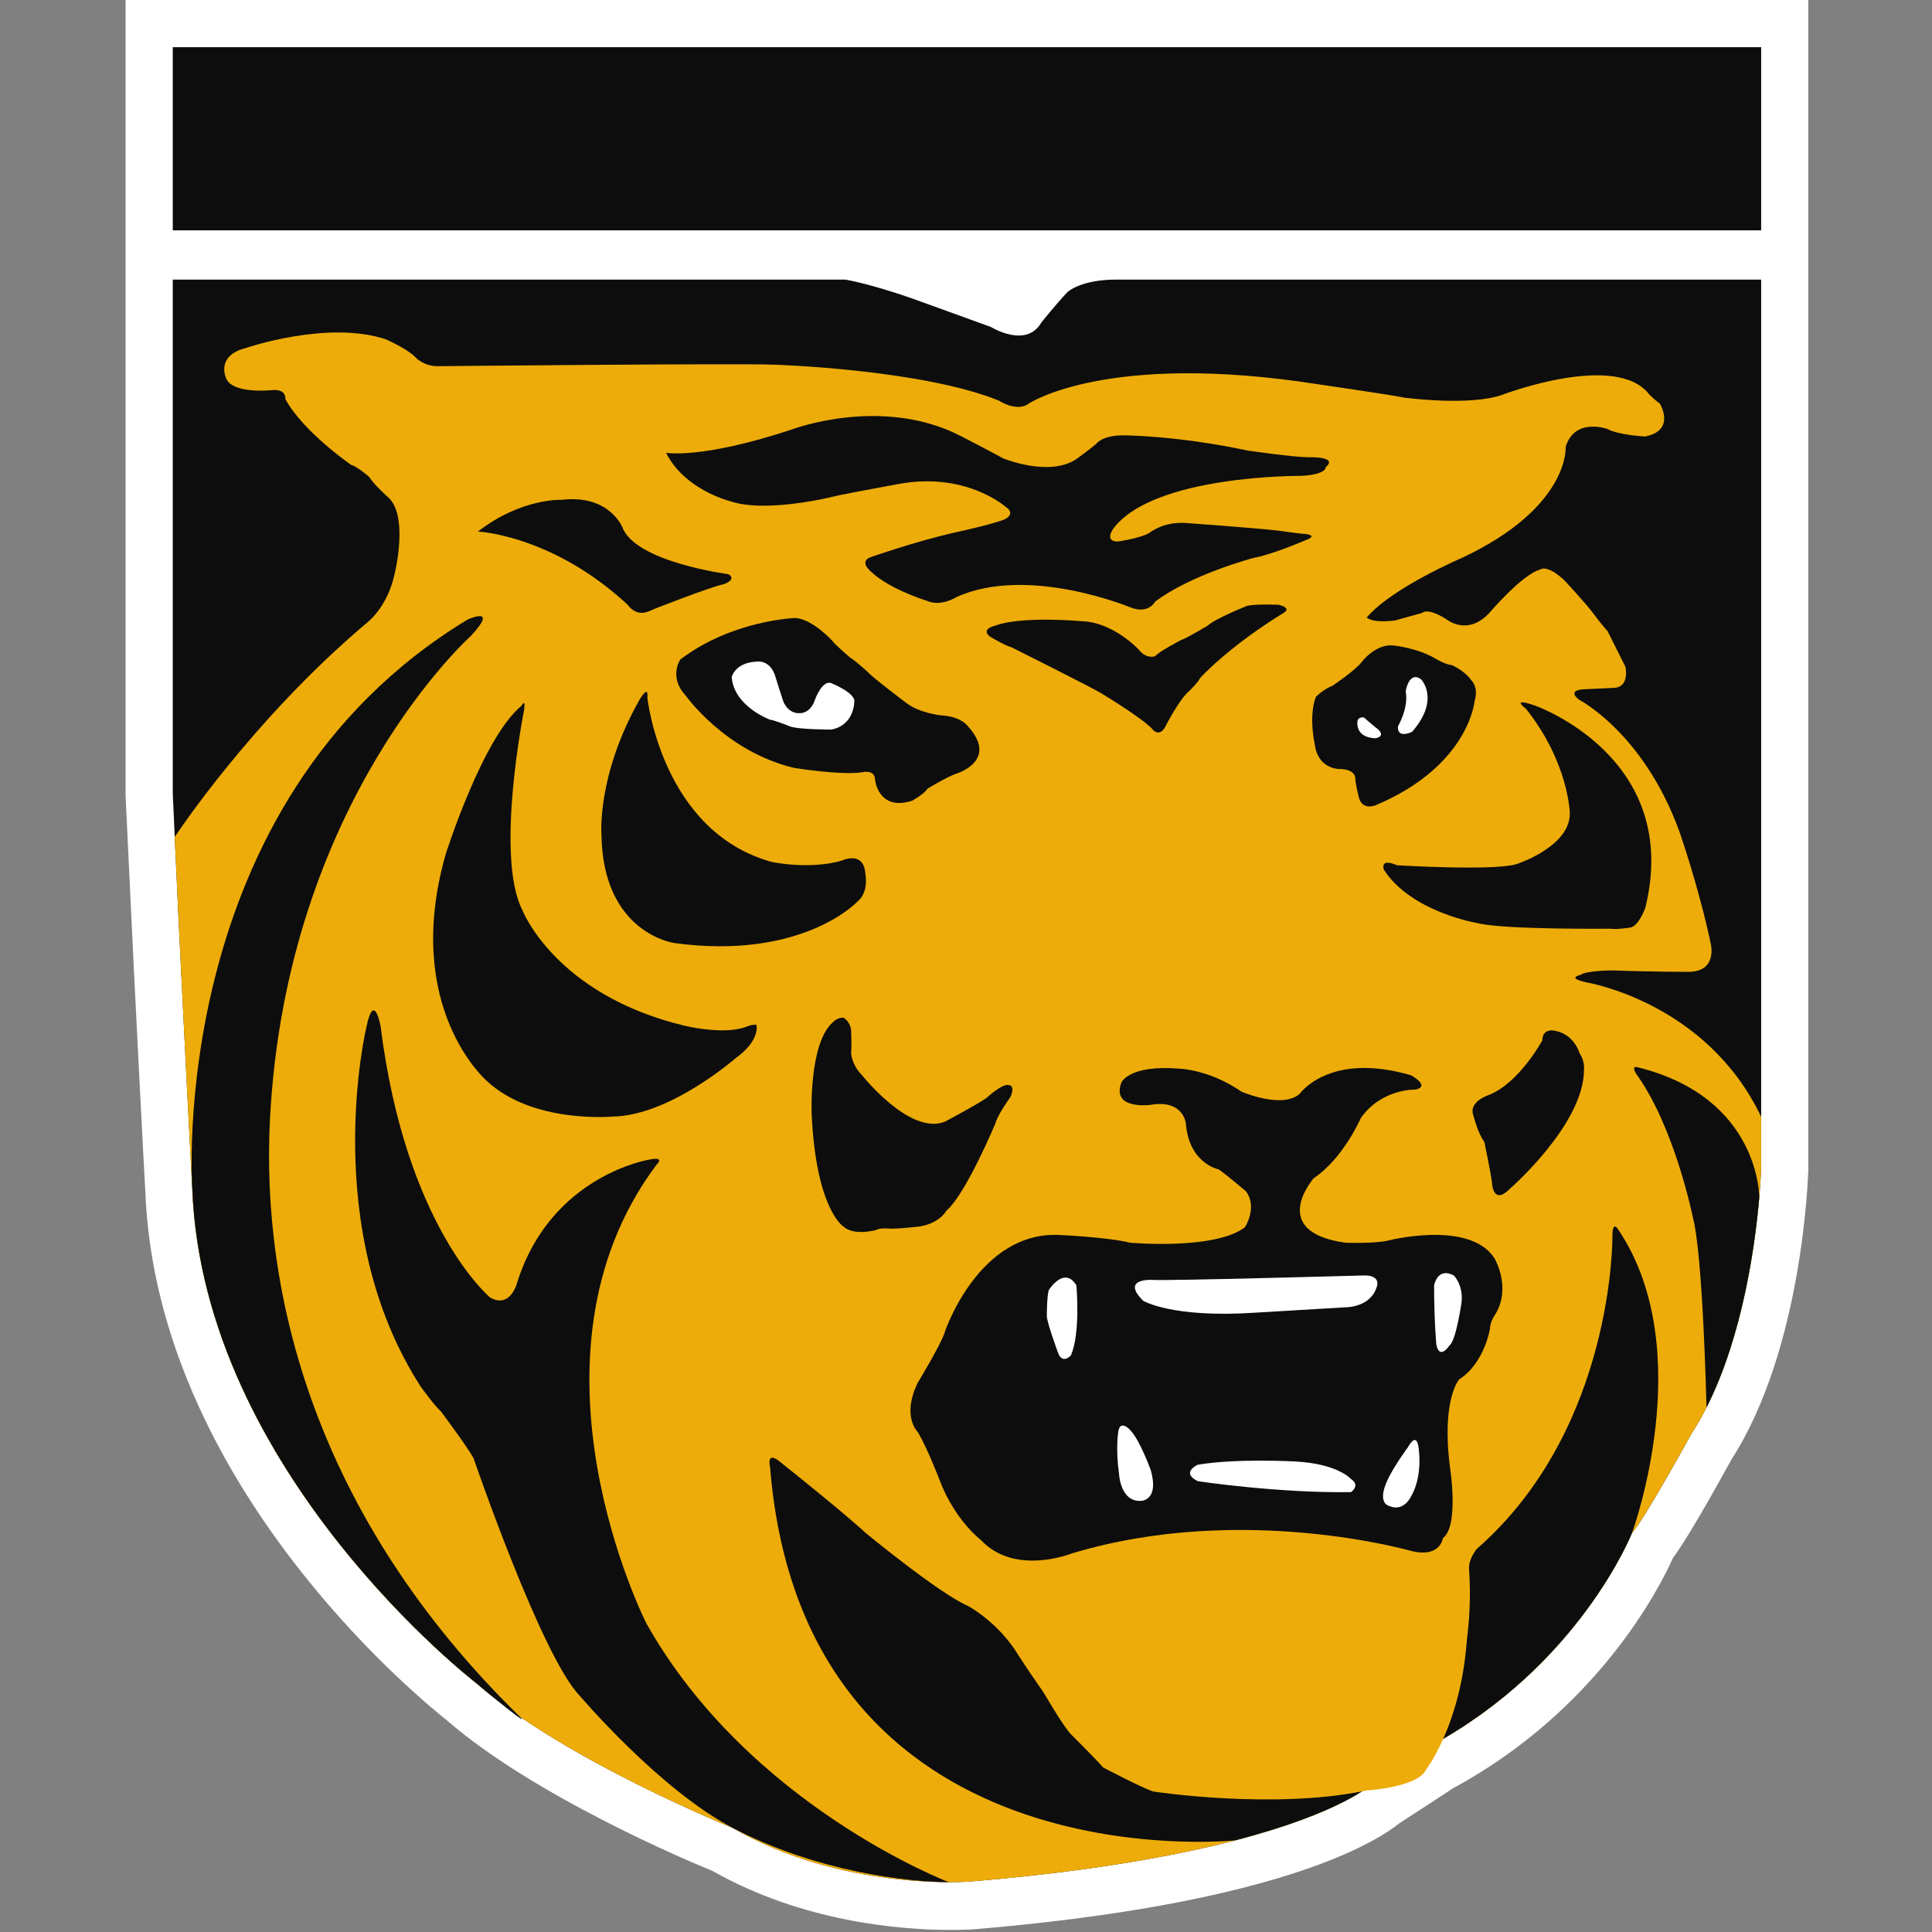 <?xml version="1.0" encoding="UTF-8"?>
<svg width="200px" height="200px" viewBox="0 0 200 200" version="1.1" xmlns="http://www.w3.org/2000/svg" xmlns:xlink="http://www.w3.org/1999/xlink">
    <rect x="0" y="0" width="200" height="200" fill="#808080" stroke="none"/>
    <!-- Generator: Sketch 51.3 (57544) - http://www.bohemiancoding.com/sketch -->
    <title>colorado-col</title>
    <desc>Created with Sketch.</desc>
    <defs></defs>
    <g id="colorado-col" stroke="none" stroke-width="1" fill="none" fill-rule="evenodd">
        <g id="colorado-col_BGL">
            <g id="colorado-col" transform="translate(13, 0)">
                <path d="M169.313,0 L4.885,0 L0,0 L0,4.885 L0,23.847 L0,24.061 L0,28.733 L0,28.947 L0,82.137 L0,82.26 L0,82.382 C0.061,83.664 0.122,84.916 0.183,86.198 L0.214,86.901 C1.069,105.282 1.985,122.412 2.046,123.359 C2.321,130.687 4.183,138.168 7.573,145.588 C10.229,151.42 13.832,157.221 18.26,162.809 C25.313,171.725 32.214,177.252 33.282,178.107 C42.29,185.924 58.198,192.641 60.763,193.679 C70.076,198.962 80.183,199.786 85.405,199.786 C86.809,199.786 87.695,199.725 87.786,199.725 C102.321,198.504 114.015,196.366 122.565,193.374 C128.092,191.42 130.779,189.618 131.878,188.733 C133.588,187.634 136.611,185.649 137.405,185.13 C152.336,177.038 158.748,164.489 160.183,161.282 C161.038,160.122 162.718,157.496 166.26,151.053 C173.618,139.603 174.168,121.832 174.198,121.069 L174.198,121.008 L174.198,120.947 L174.198,115.695 L174.198,28.947 L174.198,28.733 L174.198,24.061 L174.198,23.847 L174.198,4.885 L174.198,0 L169.313,0 Z M76.733,29.435 C76.397,29.344 76.122,29.282 75.847,29.221 C76.122,29.282 76.397,29.374 76.733,29.435 Z M75.908,193.924 C75.847,193.924 75.786,193.893 75.756,193.893 C75.786,193.924 75.847,193.924 75.908,193.924 Z M75.053,193.771 C75.023,193.771 74.992,193.771 74.962,193.74 C75.023,193.771 75.053,193.771 75.053,193.771 Z M76.58,194.046 C76.58,194.046 76.55,194.046 76.55,194.046 C76.55,194.046 76.55,194.046 76.58,194.046 Z M79.847,30.351 C79.084,30.107 78.412,29.893 77.832,29.74 C78.412,29.924 79.084,30.107 79.847,30.351 C80.336,30.504 80.885,30.687 81.435,30.901 L89.588,33.863 C89.588,33.863 89.588,33.863 89.588,33.863 C89.588,33.863 89.588,33.863 89.588,33.863 L81.435,30.901 C80.855,30.687 80.336,30.534 79.847,30.351 Z M81.374,194.687 C81.344,194.687 81.282,194.687 81.252,194.687 C81.282,194.656 81.344,194.656 81.374,194.687 Z M80.763,194.626 C80.733,194.626 80.702,194.626 80.672,194.626 C80.702,194.626 80.733,194.626 80.763,194.626 Z M80.122,194.565 C80.092,194.565 80.031,194.565 80,194.565 C80.031,194.534 80.061,194.565 80.122,194.565 Z M79.45,194.473 C79.42,194.473 79.42,194.473 79.389,194.473 C79.389,194.473 79.42,194.473 79.45,194.473 Z M78.779,194.412 C78.718,194.412 78.687,194.412 78.626,194.382 C78.687,194.382 78.748,194.382 78.779,194.412 Z M78.046,194.29 C78.015,194.29 78.015,194.29 78.046,194.29 C78.015,194.29 78.015,194.29 78.046,194.29 Z M77.374,194.198 C77.313,194.198 77.282,194.168 77.221,194.168 C77.282,194.168 77.313,194.198 77.374,194.198 Z M94.29,34.046 C94.382,33.985 94.443,33.893 94.504,33.802 C94.473,33.863 94.382,33.954 94.29,34.046 Z M94.595,33.71 C94.656,33.618 94.748,33.527 94.809,33.405 C94.718,33.496 94.656,33.618 94.595,33.71 Z M94.29,34.046 C94.198,34.137 94.137,34.198 94.046,34.26 C94.137,34.168 94.229,34.107 94.29,34.046 Z M93.74,34.443 C93.649,34.504 93.557,34.534 93.466,34.565 C93.557,34.534 93.649,34.504 93.74,34.443 Z M93.374,34.595 C93.282,34.626 93.191,34.656 93.099,34.687 C93.191,34.656 93.282,34.626 93.374,34.595 Z M93.099,34.656 C93.008,34.687 92.916,34.687 92.824,34.687 C92.916,34.687 93.008,34.687 93.099,34.656 Z M92.733,34.718 C92.641,34.718 92.55,34.718 92.458,34.718 C92.55,34.718 92.641,34.718 92.733,34.718 Z M92.458,34.718 C92.366,34.718 92.305,34.718 92.214,34.718 C92.275,34.718 92.366,34.718 92.458,34.718 Z M92.122,34.718 C92.061,34.718 92,34.718 91.939,34.687 C92,34.718 92.061,34.718 92.122,34.718 Z M91.878,34.687 C91.817,34.687 91.756,34.656 91.695,34.656 C91.756,34.656 91.817,34.687 91.878,34.687 Z M91.634,34.656 C91.542,34.626 91.481,34.626 91.389,34.595 C91.481,34.626 91.542,34.626 91.634,34.656 Z M91.389,34.595 C91.298,34.565 91.237,34.565 91.176,34.534 C91.237,34.565 91.328,34.565 91.389,34.595 Z M91.084,34.504 C91.023,34.473 90.992,34.473 90.931,34.443 C90.992,34.473 91.053,34.504 91.084,34.504 Z M90.87,34.443 C90.809,34.412 90.779,34.412 90.718,34.382 C90.779,34.412 90.809,34.412 90.87,34.443 Z M90.656,34.351 C90.595,34.321 90.534,34.29 90.473,34.29 C90.534,34.321 90.595,34.351 90.656,34.351 Z M90.473,34.29 C90.412,34.26 90.351,34.229 90.29,34.229 C90.351,34.229 90.412,34.26 90.473,34.29 Z M90.26,34.198 C90.229,34.168 90.198,34.168 90.137,34.137 C90.168,34.168 90.198,34.168 90.26,34.198 Z M90.076,34.107 C90.046,34.076 90.015,34.076 89.985,34.046 C90.015,34.076 90.046,34.107 90.076,34.107 Z M89.954,34.046 C89.863,34.015 89.802,33.954 89.74,33.924 C89.802,33.954 89.863,34.015 89.954,34.046 Z M89.71,33.924 C89.679,33.924 89.679,33.893 89.649,33.893 C89.679,33.893 89.679,33.893 89.71,33.924 Z M89.649,33.893 C89.649,33.893 89.618,33.893 89.618,33.863 C89.618,33.863 89.618,33.863 89.649,33.893 Z M5.099,86.656 C5.038,85.16 4.977,83.664 4.885,82.137 C4.947,83.634 5.008,85.16 5.099,86.656 C5.13,87.542 5.191,88.427 5.221,89.313 C5.16,88.427 5.13,87.542 5.099,86.656 Z M5.649,98.718 C5.527,95.969 5.374,93.099 5.252,90.168 C5.405,93.13 5.527,95.969 5.649,98.718 C5.679,99.267 5.71,99.817 5.74,100.336 C5.71,99.817 5.679,99.267 5.649,98.718 Z M6.046,106.534 C6.076,107.023 6.107,107.511 6.107,107.969 C6.107,107.481 6.076,107.023 6.046,106.534 Z M6.473,114.962 C6.443,114.595 6.443,114.198 6.412,113.802 C6.443,114.229 6.473,114.595 6.473,114.962 C6.504,115.328 6.504,115.695 6.534,116.031 C6.504,115.695 6.504,115.328 6.473,114.962 Z M74.382,193.618 C74.321,193.618 74.26,193.588 74.229,193.588 C74.26,193.588 74.321,193.618 74.382,193.618 Z M73.527,193.405 C73.496,193.405 73.466,193.374 73.405,193.374 C73.435,193.405 73.496,193.405 73.527,193.405 Z M72.794,193.252 C72.733,193.252 72.672,193.221 72.641,193.221 C72.702,193.221 72.733,193.221 72.794,193.252 Z M71.939,193.008 C71.908,193.008 71.847,192.977 71.817,192.977 C71.847,192.977 71.878,192.977 71.939,193.008 Z M71.176,192.794 C71.115,192.763 71.084,192.763 71.023,192.733 C71.084,192.763 71.145,192.763 71.176,192.794 Z M70.321,192.519 C70.26,192.489 70.229,192.489 70.168,192.458 C70.229,192.489 70.26,192.489 70.321,192.519 Z M69.557,192.244 C69.496,192.214 69.466,192.214 69.405,192.183 C69.466,192.214 69.496,192.244 69.557,192.244 Z M68.672,191.939 C68.611,191.908 68.55,191.908 68.519,191.878 C68.58,191.908 68.641,191.939 68.672,191.939 Z M67.878,191.634 C67.847,191.603 67.786,191.603 67.756,191.573 C67.817,191.603 67.847,191.634 67.878,191.634 Z M67.053,191.298 C66.992,191.267 66.931,191.237 66.87,191.237 C66.931,191.267 66.992,191.267 67.053,191.298 Z M66.229,190.931 C66.198,190.931 66.168,190.901 66.137,190.901 C66.137,190.931 66.198,190.931 66.229,190.931 Z M65.405,190.565 C65.344,190.534 65.282,190.504 65.221,190.473 C65.282,190.504 65.344,190.534 65.405,190.565 Z M64.55,190.137 C64.519,190.137 64.519,190.107 64.489,190.107 C64.489,190.137 64.519,190.137 64.55,190.137 Z M63.756,189.74 C63.695,189.71 63.634,189.679 63.573,189.649 C63.634,189.679 63.695,189.71 63.756,189.74 Z M85.344,194.84 C85.344,194.84 85.313,194.84 85.313,194.84 C85.344,194.84 85.344,194.84 85.344,194.84 C85.374,194.84 85.374,194.84 85.344,194.84 Z M81.893,194.718 C81.924,194.718 81.954,194.718 81.985,194.718 C81.954,194.718 81.924,194.718 81.893,194.718 Z M82.443,194.748 C82.473,194.748 82.504,194.748 82.534,194.748 C82.504,194.748 82.473,194.748 82.443,194.748 Z M83.023,194.779 C83.053,194.779 83.084,194.779 83.115,194.779 C83.084,194.779 83.053,194.779 83.023,194.779 Z M83.511,194.809 C83.542,194.809 83.573,194.809 83.603,194.809 C83.573,194.809 83.542,194.809 83.511,194.809 Z M84.031,194.809 C84.061,194.809 84.092,194.809 84.122,194.809 C84.092,194.809 84.061,194.809 84.031,194.809 Z M84.489,194.84 C84.519,194.84 84.519,194.84 84.55,194.84 C84.519,194.84 84.489,194.84 84.489,194.84 Z M84.916,194.84 C84.947,194.84 84.977,194.84 85.008,194.84 C84.977,194.84 84.947,194.84 84.916,194.84 Z M87.359,194.779 C87.359,194.779 87.359,194.779 87.359,194.779 C87.359,194.779 87.359,194.779 87.359,194.779 C89.496,194.595 91.511,194.412 93.435,194.198 C91.511,194.412 89.496,194.595 87.359,194.779 Z M85.771,194.84 C85.802,194.84 85.802,194.84 85.832,194.84 C85.802,194.84 85.802,194.84 85.771,194.84 Z M86.168,194.84 C86.198,194.84 86.198,194.84 86.229,194.84 C86.198,194.84 86.198,194.84 86.168,194.84 Z M86.534,194.809 C86.565,194.809 86.565,194.809 86.595,194.809 C86.565,194.809 86.534,194.809 86.534,194.809 Z M86.809,194.809 C86.809,194.809 86.84,194.809 86.84,194.809 C86.84,194.809 86.84,194.809 86.809,194.809 Z M87.053,194.809 C87.053,194.809 87.084,194.809 87.084,194.809 C87.084,194.809 87.053,194.809 87.053,194.809 Z M87.328,194.779 C87.328,194.779 87.359,194.779 87.328,194.779 C87.359,194.779 87.359,194.779 87.328,194.779 Z M101.466,193.191 C102.29,193.069 103.084,192.947 103.847,192.824 C103.053,192.916 102.26,193.069 101.466,193.191 Z M104.977,192.611 C105.74,192.489 106.473,192.336 107.176,192.214 C106.473,192.336 105.74,192.489 104.977,192.611 Z M113.649,190.809 C114.626,190.565 115.573,190.321 116.427,190.076 C115.573,190.351 114.626,190.595 113.649,190.809 Z M131.267,183.237 C131.45,183.115 131.634,182.992 131.847,182.87 C131.634,182.992 131.45,183.115 131.267,183.237 Z M139.023,178.351 C138.595,178.626 138.168,178.931 137.71,179.206 C136.824,179.756 135.878,180.305 134.901,180.824 C134.901,180.824 134.718,180.947 134.412,181.13 C134.718,180.947 134.901,180.824 134.901,180.824 C135.878,180.305 136.824,179.756 137.71,179.206 C138.168,178.931 138.595,178.656 139.023,178.351 C139.664,177.924 140.305,177.466 140.885,177.038 C140.305,177.496 139.664,177.924 139.023,178.351 Z M132.244,182.595 C133.069,182.046 133.832,181.557 134.351,181.221 C133.832,181.557 133.069,182.076 132.244,182.595 Z M142.076,176.153 C142.84,175.542 143.573,174.931 144.275,174.321 C143.573,174.931 142.84,175.542 142.076,176.153 Z M145.282,173.374 C145.954,172.763 146.565,172.122 147.145,171.511 C146.565,172.153 145.954,172.763 145.282,173.374 Z M148.427,170.137 C148.153,170.443 147.878,170.748 147.603,171.053 C147.878,170.748 148.153,170.443 148.427,170.137 C148.702,169.832 148.947,169.527 149.221,169.221 C148.947,169.527 148.702,169.832 148.427,170.137 Z M149.588,168.794 C150.076,168.183 150.534,167.603 150.962,167.053 C150.534,167.603 150.076,168.183 149.588,168.794 Z M153.405,163.481 C152.824,164.427 152.092,165.496 151.267,166.626 C152.122,165.496 152.824,164.427 153.405,163.481 C153.863,162.748 154.229,162.107 154.565,161.527 C154.229,162.076 153.863,162.748 153.405,163.481 Z M156.733,157.618 C156.611,157.832 156.489,157.985 156.366,158.137 C156.214,158.382 156.061,158.534 155.969,158.656 C155.969,158.656 155.695,159.328 155.145,160.427 C155.023,160.672 154.901,160.916 154.748,161.221 C154.901,160.947 155.023,160.672 155.145,160.427 C155.725,159.298 155.969,158.656 155.969,158.656 C156.061,158.565 156.214,158.382 156.366,158.137 C156.489,157.985 156.611,157.802 156.733,157.618 C157.008,157.221 157.313,156.733 157.618,156.214 C157.313,156.733 157.008,157.191 156.733,157.618 Z M158.137,155.359 C158.382,154.931 158.656,154.473 158.931,154.046 C158.656,154.473 158.382,154.931 158.137,155.359 Z M159.176,153.588 C159.359,153.282 159.511,152.977 159.695,152.672 C159.542,152.977 159.359,153.282 159.176,153.588 Z" id="Shape" fill="#FFFFFF" fill-rule="nonzero"></path>
                <g id="g10" transform="translate(87.125, 99.982) scale(-1, 1) rotate(-180) translate(-87.125, -99.982) translate(4.885, 4.715)" fill-rule="nonzero">
                    <g id="g12" transform="translate(0, 0.366)">
                        <polyline id="path14" fill="#0D0D0D" points="0 189.997 164.43 189.997 164.43 171.037 0 171.037 0 189.997"></polyline>
                        <path d="M0,165.94 L69.618,165.94 C69.618,165.94 72.02,165.565 76.548,163.982 L84.698,161.034 C84.698,161.034 88.33,158.77 89.909,161.486 C89.909,161.486 91.416,163.379 92.633,164.662 C92.633,164.662 93.993,165.94 97.657,165.94 L164.43,165.94 L164.43,79.271 L164.43,74.015 C164.43,74.015 163.982,56.843 157.187,46.42 C157.187,46.42 152.208,37.362 151.076,36.23 C151.076,36.23 145.637,22.412 130.007,14.034 C130.007,14.034 125.928,11.314 124.112,10.182 C124.112,10.182 116.503,2.927 82.479,0.102 C82.479,0.102 69.301,-0.912 57.975,5.651 C57.975,5.651 40.533,12.674 31.471,20.601 C31.471,20.601 3.163,42.349 2.023,71.792 C2.023,71.792 1.075,89.234 0.204,108.234 C0.138,109.732 0.069,111.239 1.73567687e-15,112.745 L0,165.94" id="path16" fill="#0D0D0D"></path>
                        <path d="M164.43,79.271 L164.43,74.015 C164.43,74.015 164.397,72.839 164.234,70.909 C163.815,66.101 162.545,56.623 158.77,49.173 C158.286,48.22 157.757,47.296 157.187,46.42 C157.187,46.42 152.204,37.362 151.076,36.23 C151.076,36.23 145.637,22.412 130.007,14.03 C130.007,14.03 125.928,11.31 124.112,10.178 C124.112,10.178 121.022,7.231 109.964,4.364 C103.67,2.728 94.811,1.124 82.475,0.098 C82.475,0.098 81.685,0.037 80.334,0.041 C76.145,0.057 66.528,0.688 57.97,5.651 C57.97,5.651 45.244,10.773 35.888,17.205 C34.292,18.308 32.794,19.44 31.467,20.601 C31.467,20.601 3.155,42.349 2.019,71.796 C2.019,71.796 1.071,89.238 0.199,108.238 C0.199,108.238 8.102,120.281 20.018,130.345 C20.018,130.345 22.188,131.892 22.962,135.454 C22.962,135.454 24.513,141.651 22.188,143.503 C22.188,143.503 20.796,144.749 20.332,145.514 C20.332,145.514 19.094,146.602 18.471,146.756 C18.471,146.756 13.512,150.16 11.656,153.567 C11.656,153.567 11.815,154.65 10.264,154.496 C10.264,154.496 5.924,154.027 5.464,155.888 C5.464,155.888 4.539,158.054 7.479,158.832 C7.479,158.832 15.992,161.771 22.034,159.764 C22.034,159.764 24.199,158.832 25.124,157.903 C25.124,157.903 25.901,156.975 27.452,156.975 C27.452,156.975 58.728,157.289 62.286,157.13 C62.286,157.13 77.464,156.666 85.512,153.417 C85.512,153.417 87.373,152.175 88.611,153.103 C88.611,153.103 96.664,158.526 118.494,155.114 C118.494,155.114 125.924,154.04 127.475,153.722 C127.475,153.722 134.286,152.798 137.69,154.032 C137.69,154.032 149.46,158.526 152.863,154.032 C152.863,154.032 153.482,153.417 153.946,153.099 C153.946,153.099 155.648,150.315 152.399,149.696 C152.399,149.696 149.614,149.854 148.523,150.473 C148.523,150.473 145.116,151.711 144.191,148.613 C144.191,148.613 144.655,142.42 133.508,137.156 C133.508,137.156 126.233,134.058 123.599,130.964 C123.599,130.964 124.071,130.349 126.538,130.654 C126.538,130.654 128.704,131.273 129.331,131.428 C129.331,131.428 129.795,132.047 131.803,130.809 C131.803,130.809 133.968,128.949 136.289,131.428 C136.289,131.428 139.705,135.454 141.561,135.919 C141.561,135.919 142.172,136.537 144.033,134.836 C144.033,134.836 146.353,132.356 147.131,131.273 C147.131,131.273 148.059,130.032 148.519,129.571 C148.519,129.571 150.074,126.477 150.38,125.854 C150.38,125.854 150.84,123.839 149.297,123.684 L146.198,123.534 C146.198,123.534 144.191,123.534 145.58,122.447 C145.58,122.447 152.24,119.043 155.957,108.824 C155.957,108.824 157.968,103.096 159.206,97.217 C159.206,97.217 159.984,94.278 156.881,94.278 C156.881,94.278 152.859,94.278 149.138,94.428 C149.138,94.428 146.353,94.428 145.73,93.964 C145.73,93.964 144.187,93.651 146.349,93.187 C146.365,93.183 158.77,91.159 164.43,79.271" id="path18" fill="#EDAC09"></path>
                        <path d="M151.638,84.401 C150.868,84.588 151.568,83.615 151.568,83.615 C155.493,78.119 157.35,68.91 157.35,68.91 C158.416,64.981 158.77,49.173 158.77,49.173 C162.545,56.619 163.815,66.097 164.234,70.909 C164.234,70.909 164.352,81.258 151.638,84.401" id="path20" fill="#0D0D0D"></path>
                        <path d="M10.06,78.97 C9.148,61.077 14.604,38.038 35.892,17.205 C37.276,15.849 32.798,19.44 31.471,20.601 C31.471,20.601 3.163,42.349 2.023,71.792 C2.023,71.792 -0.92,111.711 30.51,130.74 C30.51,130.74 33.848,132.271 30.852,129.042 C30.852,129.042 11.733,111.967 10.06,78.97" id="path22" fill="#0D0D0D"></path>
                        <path d="M57.975,5.651 C66.74,1.075 76.149,0.057 80.338,0.041 C80.338,0.041 59.672,7.915 49.03,26.825 C49.03,26.825 35.098,54.233 50.052,74.28 C50.052,74.28 51.066,75.184 49.372,74.85 C49.372,74.85 39.182,73.258 35.668,62.16 C35.668,62.16 34.988,59.334 32.839,60.576 C32.839,60.576 24.114,67.827 21.512,88.66 C21.512,88.66 20.837,92.397 20.043,88.55 C20.043,88.55 15.055,67.709 25.702,51.29 C25.702,51.29 27.176,49.25 27.741,48.798 C27.741,48.798 30.457,45.175 31.137,43.929 C31.137,43.929 38.16,23.43 42.121,19.347 C42.117,19.351 50.386,9.612 57.975,5.651" id="path24" fill="#0D0D0D"></path>
                        <path d="M124.112,10.182 C124.112,10.182 121.022,7.235 109.968,4.368 C109.968,4.368 65.335,-0.35 61.83,43.025 C61.83,43.025 61.374,44.833 62.958,43.477 C62.958,43.477 69.643,38.156 71.678,36.23 C71.678,36.23 79.381,29.883 82.321,28.637 C82.321,28.637 85.496,26.939 87.532,23.544 C87.532,23.544 91.269,17.767 92.515,16.745 C92.515,16.745 95.349,13.916 95.687,13.46 C95.687,13.46 99.766,11.306 100.898,10.968 C100.898,10.968 113.356,9.042 122.984,11.082 C122.984,11.086 125.472,11.428 124.112,10.182" id="path26" fill="#0D0D0D"></path>
                        <path d="M130.007,14.034 C145.637,22.412 151.076,36.234 151.076,36.234 C151.076,36.234 157.981,55.031 149.708,67.489 C149.708,67.489 149.032,68.739 149.032,66.927 C149.032,66.927 149.252,46.998 134.986,34.536 C134.986,34.536 134.131,33.51 134.192,32.497 C134.99,20.487 130.007,14.034 130.007,14.034" id="path28" fill="#0D0D0D"></path>
                        <path d="M101.354,119.471 C101.354,119.471 102.034,118.457 102.709,119.585 C102.709,119.585 104.183,122.532 105.315,123.44 C105.315,123.44 106.227,124.348 106.337,124.682 C106.337,124.682 109.166,127.853 115.053,131.477 C115.053,131.477 115.855,131.929 114.496,132.275 C114.496,132.275 112.11,132.385 111.21,132.161 C111.21,132.161 108.039,130.915 107.131,130.117 C107.131,130.117 104.871,128.761 104.415,128.647 C104.415,128.647 102.038,127.406 101.692,126.95 C101.692,126.95 100.792,126.612 99.998,127.634 C99.998,127.634 97.392,130.467 94.107,130.577 C94.107,130.577 87.882,131.143 85.158,130.121 C85.158,130.121 83.575,129.783 84.592,128.989 C84.592,128.989 86.066,128.085 86.86,127.858 C86.86,127.858 95.015,123.782 96.142,123.102 C96.142,123.094 100.104,120.721 101.354,119.471" id="path30" fill="#0D0D0D"></path>
                        <path d="M31.589,139.855 C31.589,139.855 39.288,139.518 47.1,132.271 C47.1,132.271 47.894,131.021 49.254,131.587 C50.614,132.157 49.478,131.701 49.478,131.701 C49.478,131.701 55.483,134.078 57.071,134.42 C57.071,134.42 58.431,134.872 57.523,135.442 C57.523,135.442 47.894,136.684 46.538,140.311 C46.538,140.311 45.179,143.707 40.309,143.145 C40.305,143.141 36.116,143.365 31.589,139.855" id="path32" fill="#0D0D0D"></path>
                        <path d="M51.066,148.01 C51.066,148.01 54.689,147.33 63.98,150.388 C63.98,150.388 73.38,154.015 81.645,149.708 C81.645,149.708 84.93,148.01 85.948,147.44 C85.948,147.44 90.825,145.405 93.655,147.44 C93.655,147.44 94.897,148.348 95.577,148.914 C95.577,148.914 96.142,149.818 98.41,149.818 C98.41,149.818 103.845,149.818 111.316,148.234 C111.316,148.234 116.071,147.55 117.545,147.55 C117.545,147.55 120.712,147.664 119.357,146.528 C119.357,146.528 119.467,145.738 116.747,145.62 C116.747,145.62 101.574,145.734 97.384,140.185 C97.384,140.185 96.362,138.825 97.84,138.825 C97.84,138.825 100.218,139.167 101.122,139.733 C101.122,139.733 102.477,140.865 104.745,140.751 C104.745,140.751 111.202,140.299 114.374,139.961 C114.374,139.961 116.747,139.619 117.089,139.619 C117.089,139.619 118.791,139.509 117.207,138.939 C117.207,138.939 113.812,137.47 111.882,137.128 C111.882,137.128 105.433,135.43 101.688,132.596 C101.688,132.596 101.012,131.241 99.082,132.026 C99.082,132.026 88.44,136.444 81.075,133.048 C81.075,133.048 79.491,132.026 78.017,132.706 C78.017,132.706 73.6,134.066 71.898,136.11 C71.898,136.11 71.222,136.9 72.354,137.242 C72.354,137.242 76.881,138.83 80.847,139.733 C80.847,139.733 84.584,140.531 86.054,141.093 C86.054,141.093 87.418,141.659 86.172,142.449 C86.172,142.449 82.211,145.966 75.416,144.831 C75.416,144.831 69.867,143.809 68.845,143.585 C68.845,143.585 61.484,141.659 57.633,143.019 C57.637,143.027 52.995,144.163 51.066,148.01" id="path34" fill="#0D0D0D"></path>
                        <path d="M134.424,124.458 C134.424,124.458 135.218,123.774 134.762,122.304 C134.762,122.304 134.196,115.623 124.568,111.544 C124.568,111.544 123.094,110.864 122.756,112.448 C122.756,112.448 122.418,113.812 122.418,114.26 C122.418,114.26 122.528,115.277 120.717,115.277 C120.717,115.277 118.567,115.277 118.229,117.769 C118.229,117.769 117.545,120.717 118.339,122.752 C118.339,122.752 119.133,123.55 120.045,123.888 C120.045,123.888 122.422,125.472 123.098,126.38 C123.098,126.38 124.462,128.191 126.278,128.073 C126.278,128.073 128.765,127.849 130.687,126.718 C130.687,126.718 131.823,126.042 132.389,126.042 C132.385,126.042 133.74,125.472 134.424,124.458" id="path36" fill="#0D0D0D"></path>
                        <path d="M122.646,120.265 C122.646,120.265 122.3,118.567 124.458,118.457 C124.458,118.457 125.59,118.571 124.796,119.357 C124.796,119.357 123.668,120.265 123.322,120.607 C123.322,120.607 122.756,120.721 122.646,120.265" id="path38" fill="#FFFFFF"></path>
                        <path d="M127.63,123.322 C127.63,123.322 127.967,125.472 129.213,124.568 C129.213,124.568 131.253,122.532 128.301,119.129 C128.301,119.129 126.718,118.339 126.836,119.699 C126.836,119.699 127.967,121.624 127.63,123.322" id="path40" fill="#FFFFFF"></path>
                        <path d="M52.539,126.608 C52.539,126.608 51.294,124.796 53.105,122.87 C53.105,122.87 57.181,117.093 64.318,115.391 C64.318,115.391 69.191,114.602 71.34,114.939 C71.34,114.939 72.7,115.281 72.7,114.146 C72.7,114.146 73.042,110.864 76.548,111.996 C76.548,111.996 77.793,112.68 78.131,113.242 C78.131,113.242 80.171,114.488 81.193,114.825 C81.193,114.825 85.61,116.185 82.215,119.813 C82.215,119.813 81.535,120.721 79.495,120.831 C79.495,120.831 77.341,121.059 75.986,122.076 C75.986,122.076 72.362,124.796 71.906,125.358 C71.906,125.358 70.669,126.49 70.095,126.827 C70.095,126.827 68.511,128.191 68.287,128.533 C68.287,128.533 66.251,130.797 64.44,130.911 C64.436,130.911 57.865,130.683 52.539,126.608" id="path42" fill="#0D0D0D"></path>
                        <path d="M70.547,122.186 C70.547,122.186 70.547,119.813 68.169,119.357 C68.169,119.357 64.655,119.357 63.866,119.699 C63.866,119.699 62.168,120.379 61.83,120.379 C61.83,120.379 58.093,121.738 57.861,124.796 C57.861,124.796 58.207,126.27 60.356,126.384 C60.356,126.384 61.834,126.726 62.396,124.796 C62.396,124.796 62.852,123.326 63.19,122.304 C63.19,122.304 63.638,120.945 64.997,121.059 C64.997,121.059 66.023,121.059 66.467,122.418 C66.467,122.418 67.269,124.682 68.283,124.112 C68.283,124.112 70.775,123.094 70.547,122.186" id="path44" fill="#FFFFFF"></path>
                        <path d="M140.083,121.51 C140.083,121.51 138.386,122.756 140.995,121.848 C140.995,121.848 156.287,116.527 152.436,100.898 C152.436,100.898 151.752,98.972 150.852,98.858 C150.852,98.858 149.374,98.63 148.812,98.744 C148.812,98.744 137.824,98.63 135.104,99.314 C135.104,99.314 128.199,100.446 125.366,104.863 C125.366,104.863 124.91,106.105 126.722,105.315 C126.722,105.315 137.596,104.635 139.408,105.543 C139.408,105.543 144.729,107.355 144.619,110.754 C144.619,110.75 144.497,115.961 140.083,121.51" id="path46" fill="#0D0D0D"></path>
                        <path d="M141.781,87.194 C141.781,87.194 139.404,82.773 136.232,81.531 C136.232,81.531 134.074,80.851 134.648,79.381 C134.648,79.381 135.096,77.565 135.78,76.662 C135.78,76.662 136.464,73.376 136.574,72.358 C136.574,72.358 136.692,70.091 138.386,71.792 C138.386,71.792 146.089,78.473 146.089,84.136 C146.089,84.136 146.198,85.04 145.637,85.834 C145.637,85.834 145.071,87.984 142.803,88.216 C142.803,88.216 141.781,88.326 141.781,87.194" id="path48" fill="#0D0D0D"></path>
                        <path d="M131.481,35.66 C131.481,35.66 131.253,33.624 128.301,34.304 C128.301,34.304 110.75,39.397 93.081,34.076 C93.081,34.076 87.194,31.699 83.68,35.44 C83.68,35.44 80.965,37.48 79.381,41.665 C79.381,41.665 78.131,44.951 77.118,46.648 C77.118,46.648 75.42,48.232 77.118,51.741 C77.118,51.741 79.609,55.821 79.947,57.071 C79.947,57.071 83.461,67.489 91.835,67.037 C91.835,67.037 96.826,66.809 99.086,66.239 C99.086,66.239 107.811,65.445 110.982,67.827 C110.982,67.827 112.338,69.867 111.092,71.568 C111.092,71.568 108.942,73.38 108.271,73.832 C108.271,73.832 105.209,74.402 104.871,78.591 C104.871,78.591 104.643,81.079 101.248,80.513 C101.248,80.513 97.168,79.947 98.186,82.781 C98.186,82.781 98.87,84.702 104.301,84.25 C104.301,84.25 107.359,84.136 110.648,81.869 C110.648,81.869 114.838,80.057 116.649,81.641 C116.649,81.641 119.699,86.058 128.199,83.566 C128.199,83.566 130.239,82.435 128.651,82.093 C128.651,82.093 125.138,82.211 122.988,79.145 C122.988,79.145 121.177,74.96 118.115,72.92 C118.115,72.92 113.25,67.371 121.405,66.235 C121.405,66.235 124.344,66.125 125.822,66.463 C125.822,66.463 134.201,68.621 136.806,64.651 C136.806,64.651 138.61,61.663 136.924,58.846 C136.924,58.846 136.358,58.093 136.358,57.348 C136.358,57.348 135.801,53.777 133.17,52.092 C133.17,52.092 131.294,50.023 132.23,42.895 C132.23,42.899 133.166,36.869 131.481,35.66" id="path50" fill="#0D0D0D"></path>
                        <path d="M123.094,62.844 C123.094,62.844 102.709,62.274 101.468,62.388 C101.468,62.388 98.064,62.616 100.446,60.234 C100.446,60.234 103.389,58.426 111.996,58.992 L121.506,59.558 C121.506,59.558 124.12,59.558 124.682,61.826 C124.686,61.826 125.024,62.958 123.094,62.844" id="path52" fill="#FFFFFF"></path>
                        <path d="M106.109,41.551 C106.109,41.551 114.378,40.305 121.966,40.419 C121.966,40.419 122.988,41.099 121.966,41.779 C121.966,41.779 120.611,43.363 116.193,43.591 C116.193,43.591 110.078,43.933 106.109,43.253 C106.109,43.253 104.297,42.455 106.109,41.551" id="path54" fill="#FFFFFF"></path>
                        <path d="M125.7,41.551 C125.7,41.551 124.568,39.288 126.046,38.946 C126.046,38.946 127.402,38.266 128.305,40.191 C128.305,40.191 129.327,41.893 128.989,44.833 C128.989,44.833 128.879,46.872 127.862,45.065 C127.858,45.065 126.274,42.907 125.7,41.551" id="path56" fill="#FFFFFF"></path>
                        <path d="M97.954,42.345 C97.954,42.345 98.064,39.397 100.222,39.511 C100.222,39.511 102.144,39.511 101.244,42.683 C101.244,42.683 100.108,45.85 99.086,46.872 C99.086,46.872 97.954,48.118 97.848,46.42 C97.844,46.42 97.616,44.723 97.954,42.345" id="path58" fill="#FFFFFF"></path>
                        <path d="M130.573,61.826 C130.573,61.826 130.911,63.752 132.613,62.848 C132.613,62.848 133.635,61.834 133.407,60.014 C133.407,60.014 132.841,56.053 132.157,55.597 C132.157,55.597 131.139,54.013 130.801,55.711 C130.801,55.707 130.573,58.198 130.573,61.826" id="path60" fill="#FFFFFF"></path>
                        <path d="M90.707,61.37 C90.707,61.37 92.291,63.866 93.541,61.826 C93.541,61.826 93.997,56.957 92.975,54.575 C92.975,54.575 92.063,53.553 91.619,54.917 C91.619,54.917 90.483,57.979 90.483,58.654 C90.479,58.654 90.488,60.918 90.707,61.37" id="path62" fill="#FFFFFF"></path>
                        <path d="M86.701,81.295 C86.701,81.295 85.439,79.593 85.142,78.551 C85.142,78.551 82.097,71.271 80.098,69.565 C80.098,69.565 79.279,67.998 76.682,67.855 C76.682,67.855 74.821,67.636 74.08,67.709 C74.08,67.709 73.189,67.786 72.818,67.558 C72.818,67.558 70.514,66.891 69.403,67.933 C69.403,67.933 66.581,69.716 66.137,79.593 C66.137,79.593 65.844,86.795 68.291,89.022 C68.291,89.022 68.735,89.539 69.403,89.539 C69.403,89.539 70.07,89.246 70.221,88.281 C70.221,88.281 70.294,86.424 70.221,85.83 C70.221,85.83 70.294,84.641 71.336,83.599 C71.336,83.599 76.307,77.289 79.951,78.775 C79.951,78.775 84.259,81.075 84.409,81.376 C84.409,81.376 85.891,82.707 86.49,82.561 C86.481,82.557 87.3,82.634 86.701,81.295" id="path64" fill="#0D0D0D"></path>
                        <path d="M48.309,122.431 C48.309,122.431 49.278,124.136 49.132,122.65 C49.132,122.65 50.614,108.759 62.05,105.645 C62.05,105.645 65.913,104.826 69.256,105.791 C69.256,105.791 71.556,106.907 71.703,104.383 C71.703,104.383 72.073,102.526 70.889,101.561 C70.889,101.561 65.242,95.471 51.949,97.254 C51.949,97.254 44.527,98.219 44.377,108.466 C44.381,108.47 43.86,114.561 48.309,122.431" id="path66" fill="#0D0D0D"></path>
                        <path d="M36.116,121.832 C36.116,121.832 36.539,122.675 36.373,121.405 C36.373,121.405 33.319,106.235 36.202,100.645 C36.202,100.645 39.589,91.921 52.975,88.7 C52.975,88.7 57.124,87.682 59.416,88.615 C59.416,88.615 60.014,88.867 60.425,88.786 C60.425,88.786 60.857,87.178 58.231,85.313 C58.231,85.313 51.452,79.377 45.521,79.296 C45.521,79.296 37.219,78.53 32.472,83.021 C32.472,83.021 23.748,90.561 28.238,106.406 C28.238,106.41 32.053,118.526 36.116,121.832" id="path68" fill="#0D0D0D"></path>
                        <path d="M133.964,30.196 C134.75,18.19 129.767,11.733 129.767,11.733 C128.92,9.844 123.599,9.539 123.599,9.539 C113.97,7.503 101.512,9.425 101.512,9.425 C100.381,9.771 96.301,11.921 96.301,11.921 C95.963,12.373 93.13,15.202 93.13,15.202 C91.884,16.22 86.673,25.852 86.673,25.852 L133.964,30.196" id="path70" fill="#EDAC09"></path>
                    </g>
                </g>
            </g>
        </g>
    </g>
</svg>